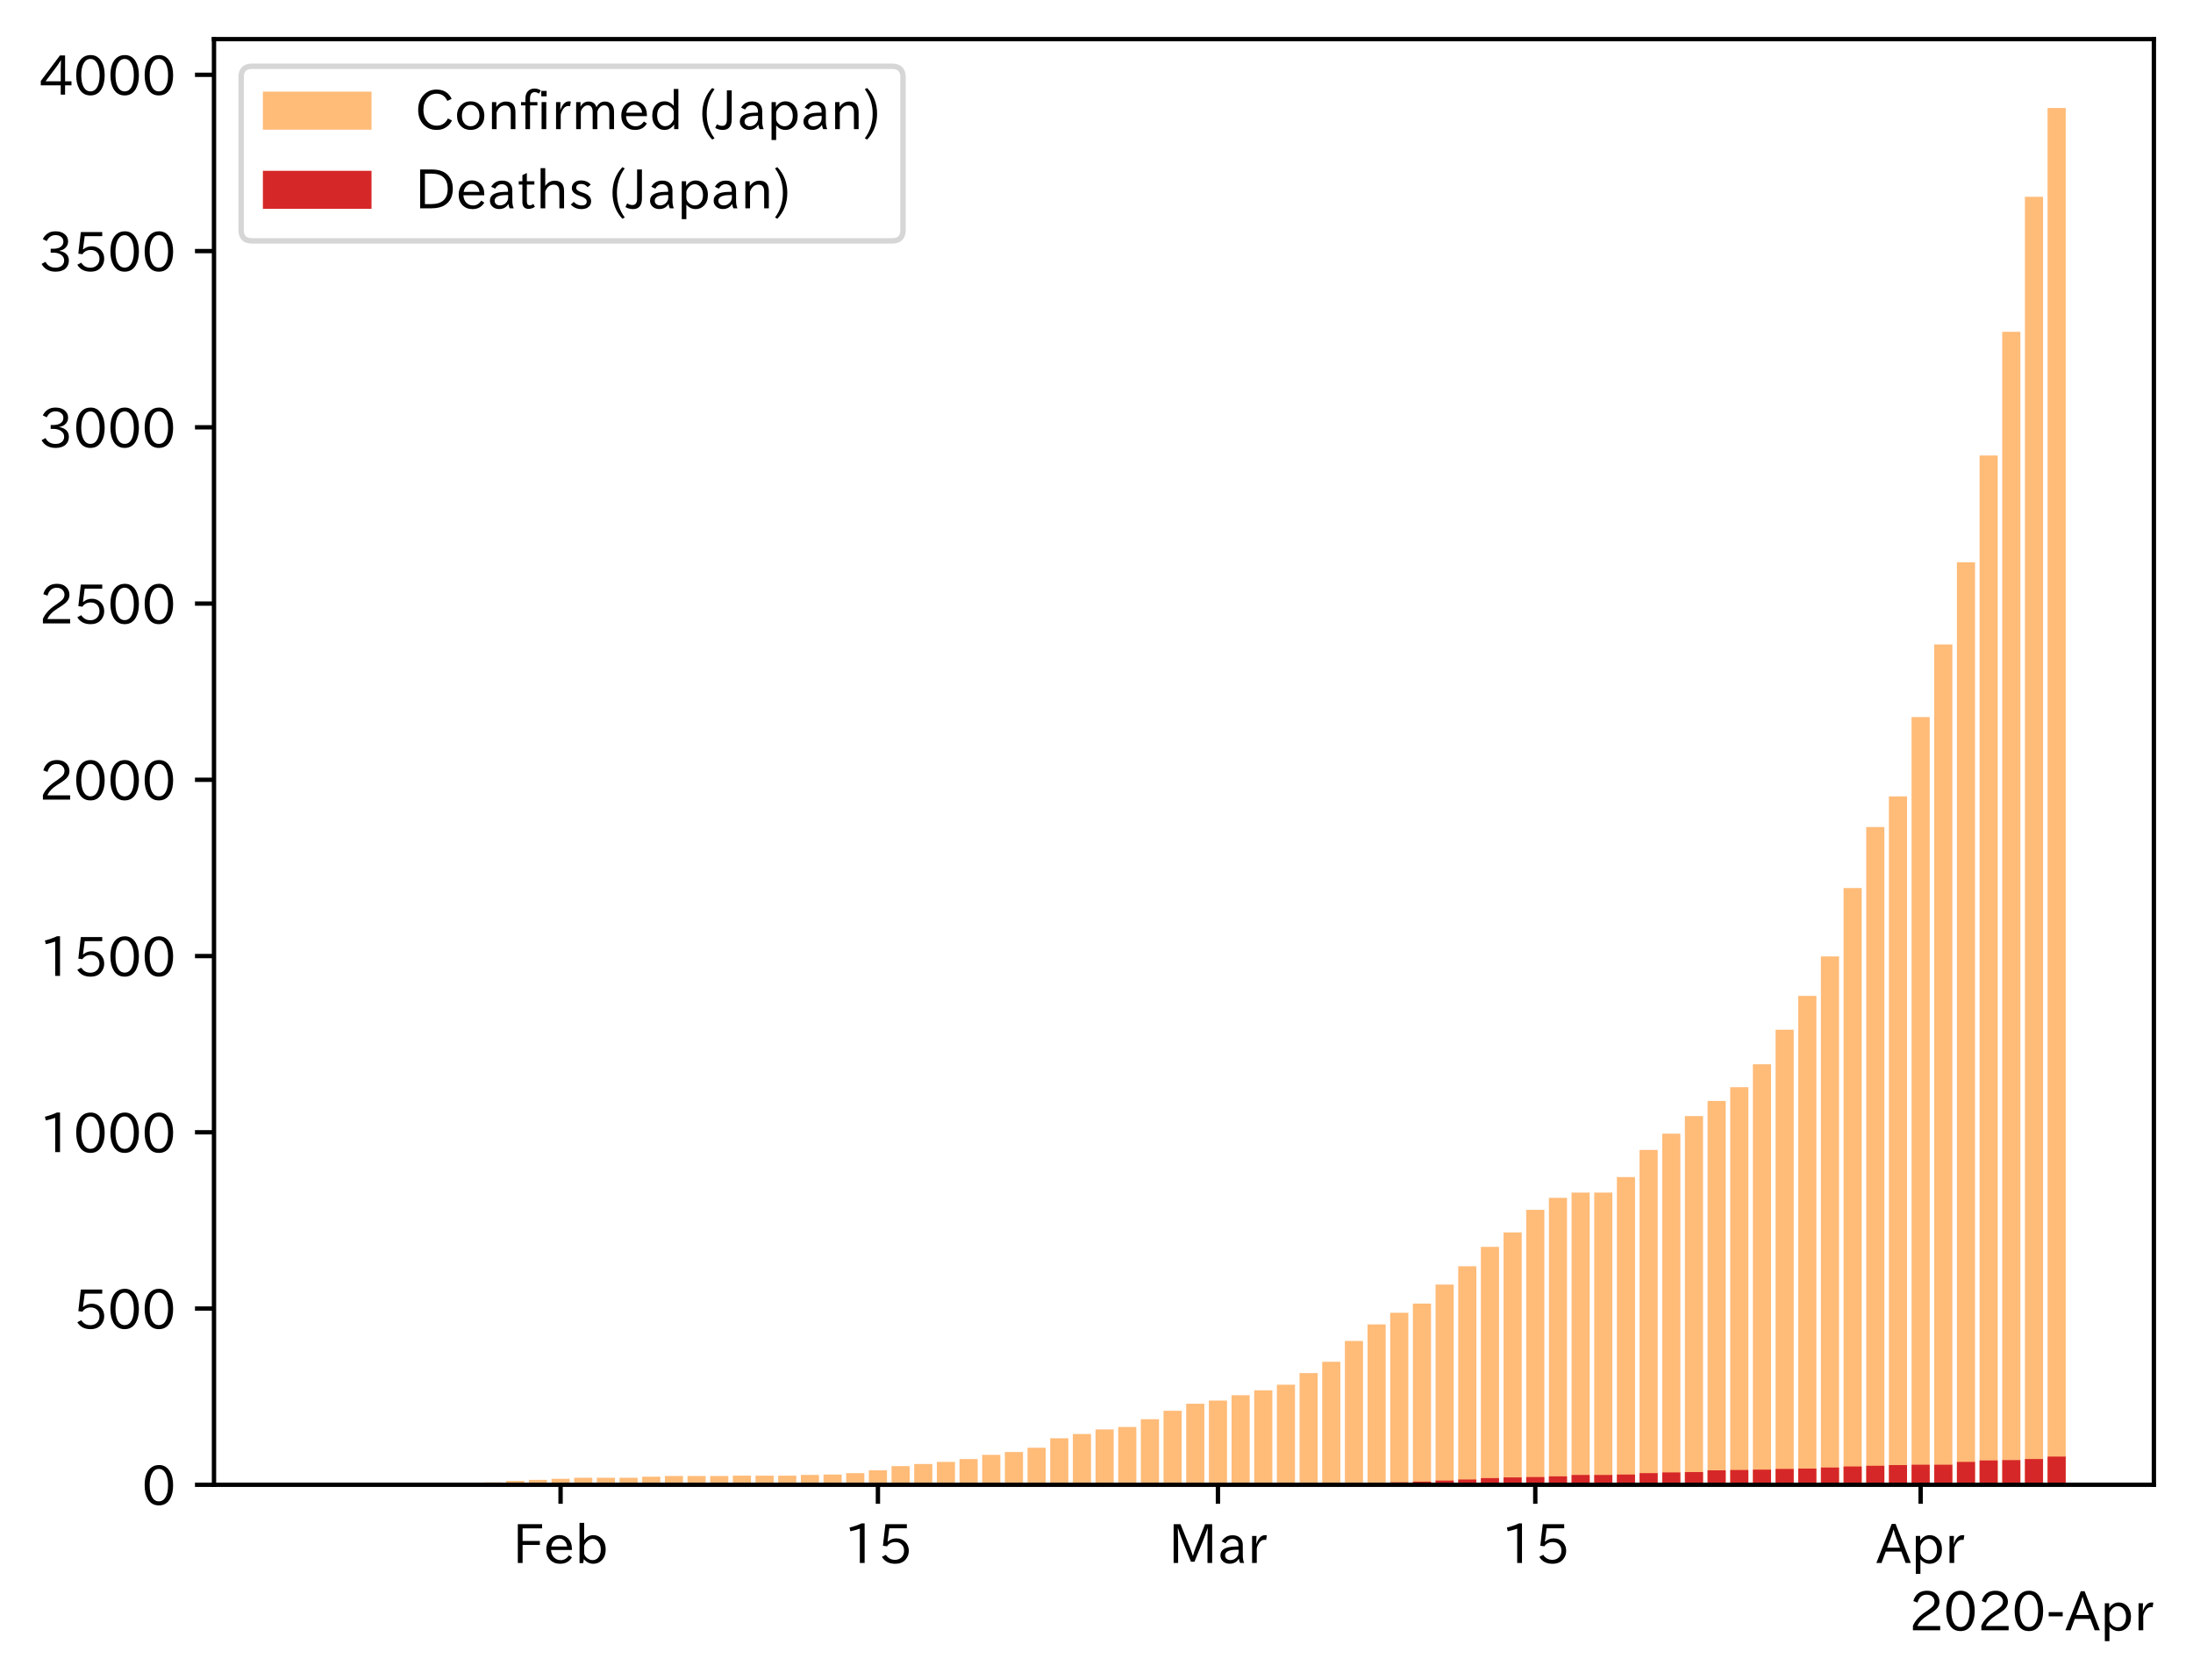 <?xml version="1.0" encoding="utf-8" standalone="no"?>
<!DOCTYPE svg PUBLIC "-//W3C//DTD SVG 1.1//EN"
  "http://www.w3.org/Graphics/SVG/1.1/DTD/svg11.dtd">
<!-- Created with matplotlib (https://matplotlib.org/) -->
<svg height="309.293pt" version="1.1" viewBox="0 0 403.714 309.293" width="403.714pt" xmlns="http://www.w3.org/2000/svg" xmlns:xlink="http://www.w3.org/1999/xlink">
 <defs>
  <style type="text/css">
*{stroke-linecap:butt;stroke-linejoin:round;}
  </style>
 </defs>
 <g id="figure_1">
  <g id="patch_1">
   <path d="M 0 309.293 
L 403.714 309.293 
L 403.714 0 
L 0 0 
z
" style="fill:#ffffff;"/>
  </g>
  <g id="axes_1">
   <g id="patch_2">
    <path d="M 39.394 273.312 
L 396.514 273.312 
L 396.514 7.2 
L 39.394 7.2 
z
" style="fill:#ffffff;"/>
   </g>
   <g id="patch_3">
    <path clip-path="url(#pd2868d5e5b)" d="M 55.626 273.312 
L 58.965 273.312 
L 58.965 273.247 
L 55.626 273.247 
z
" style="fill:#ffbb78;"/>
   </g>
   <g id="patch_4">
    <path clip-path="url(#pd2868d5e5b)" d="M 59.799 273.312 
L 63.138 273.312 
L 63.138 273.247 
L 59.799 273.247 
z
" style="fill:#ffbb78;"/>
   </g>
   <g id="patch_5">
    <path clip-path="url(#pd2868d5e5b)" d="M 63.972 273.312 
L 67.311 273.312 
L 67.311 273.247 
L 63.972 273.247 
z
" style="fill:#ffbb78;"/>
   </g>
   <g id="patch_6">
    <path clip-path="url(#pd2868d5e5b)" d="M 68.145 273.312 
L 71.484 273.312 
L 71.484 273.247 
L 68.145 273.247 
z
" style="fill:#ffbb78;"/>
   </g>
   <g id="patch_7">
    <path clip-path="url(#pd2868d5e5b)" d="M 72.318 273.312 
L 75.657 273.312 
L 75.657 273.117 
L 72.318 273.117 
z
" style="fill:#ffbb78;"/>
   </g>
   <g id="patch_8">
    <path clip-path="url(#pd2868d5e5b)" d="M 76.491 273.312 
L 79.83 273.312 
L 79.83 273.117 
L 76.491 273.117 
z
" style="fill:#ffbb78;"/>
   </g>
   <g id="patch_9">
    <path clip-path="url(#pd2868d5e5b)" d="M 80.664 273.312 
L 84.002 273.312 
L 84.002 273.052 
L 80.664 273.052 
z
" style="fill:#ffbb78;"/>
   </g>
   <g id="patch_10">
    <path clip-path="url(#pd2868d5e5b)" d="M 84.837 273.312 
L 88.175 273.312 
L 88.175 272.923 
L 84.837 272.923 
z
" style="fill:#ffbb78;"/>
   </g>
   <g id="patch_11">
    <path clip-path="url(#pd2868d5e5b)" d="M 89.01 273.312 
L 92.348 273.312 
L 92.348 272.858 
L 89.01 272.858 
z
" style="fill:#ffbb78;"/>
   </g>
   <g id="patch_12">
    <path clip-path="url(#pd2868d5e5b)" d="M 93.183 273.312 
L 96.521 273.312 
L 96.521 272.598 
L 93.183 272.598 
z
" style="fill:#ffbb78;"/>
   </g>
   <g id="patch_13">
    <path clip-path="url(#pd2868d5e5b)" d="M 97.356 273.312 
L 100.694 273.312 
L 100.694 272.404 
L 97.356 272.404 
z
" style="fill:#ffbb78;"/>
   </g>
   <g id="patch_14">
    <path clip-path="url(#pd2868d5e5b)" d="M 101.529 273.312 
L 104.867 273.312 
L 104.867 272.209 
L 101.529 272.209 
z
" style="fill:#ffbb78;"/>
   </g>
   <g id="patch_15">
    <path clip-path="url(#pd2868d5e5b)" d="M 105.702 273.312 
L 109.04 273.312 
L 109.04 272.014 
L 105.702 272.014 
z
" style="fill:#ffbb78;"/>
   </g>
   <g id="patch_16">
    <path clip-path="url(#pd2868d5e5b)" d="M 109.875 273.312 
L 113.213 273.312 
L 113.213 272.014 
L 109.875 272.014 
z
" style="fill:#ffbb78;"/>
   </g>
   <g id="patch_17">
    <path clip-path="url(#pd2868d5e5b)" d="M 114.048 273.312 
L 117.386 273.312 
L 117.386 272.014 
L 114.048 272.014 
z
" style="fill:#ffbb78;"/>
   </g>
   <g id="patch_18">
    <path clip-path="url(#pd2868d5e5b)" d="M 118.221 273.312 
L 121.559 273.312 
L 121.559 271.82 
L 118.221 271.82 
z
" style="fill:#ffbb78;"/>
   </g>
   <g id="patch_19">
    <path clip-path="url(#pd2868d5e5b)" d="M 122.393 273.312 
L 125.732 273.312 
L 125.732 271.69 
L 122.393 271.69 
z
" style="fill:#ffbb78;"/>
   </g>
   <g id="patch_20">
    <path clip-path="url(#pd2868d5e5b)" d="M 126.566 273.312 
L 129.905 273.312 
L 129.905 271.69 
L 126.566 271.69 
z
" style="fill:#ffbb78;"/>
   </g>
   <g id="patch_21">
    <path clip-path="url(#pd2868d5e5b)" d="M 130.739 273.312 
L 134.078 273.312 
L 134.078 271.69 
L 130.739 271.69 
z
" style="fill:#ffbb78;"/>
   </g>
   <g id="patch_22">
    <path clip-path="url(#pd2868d5e5b)" d="M 134.912 273.312 
L 138.251 273.312 
L 138.251 271.625 
L 134.912 271.625 
z
" style="fill:#ffbb78;"/>
   </g>
   <g id="patch_23">
    <path clip-path="url(#pd2868d5e5b)" d="M 139.085 273.312 
L 142.424 273.312 
L 142.424 271.625 
L 139.085 271.625 
z
" style="fill:#ffbb78;"/>
   </g>
   <g id="patch_24">
    <path clip-path="url(#pd2868d5e5b)" d="M 143.258 273.312 
L 146.597 273.312 
L 146.597 271.625 
L 143.258 271.625 
z
" style="fill:#ffbb78;"/>
   </g>
   <g id="patch_25">
    <path clip-path="url(#pd2868d5e5b)" d="M 147.431 273.312 
L 150.769 273.312 
L 150.769 271.495 
L 147.431 271.495 
z
" style="fill:#ffbb78;"/>
   </g>
   <g id="patch_26">
    <path clip-path="url(#pd2868d5e5b)" d="M 151.604 273.312 
L 154.942 273.312 
L 154.942 271.43 
L 151.604 271.43 
z
" style="fill:#ffbb78;"/>
   </g>
   <g id="patch_27">
    <path clip-path="url(#pd2868d5e5b)" d="M 155.777 273.312 
L 159.115 273.312 
L 159.115 271.171 
L 155.777 271.171 
z
" style="fill:#ffbb78;"/>
   </g>
   <g id="patch_28">
    <path clip-path="url(#pd2868d5e5b)" d="M 159.95 273.312 
L 163.288 273.312 
L 163.288 270.652 
L 159.95 270.652 
z
" style="fill:#ffbb78;"/>
   </g>
   <g id="patch_29">
    <path clip-path="url(#pd2868d5e5b)" d="M 164.123 273.312 
L 167.461 273.312 
L 167.461 269.873 
L 164.123 269.873 
z
" style="fill:#ffbb78;"/>
   </g>
   <g id="patch_30">
    <path clip-path="url(#pd2868d5e5b)" d="M 168.296 273.312 
L 171.634 273.312 
L 171.634 269.484 
L 168.296 269.484 
z
" style="fill:#ffbb78;"/>
   </g>
   <g id="patch_31">
    <path clip-path="url(#pd2868d5e5b)" d="M 172.469 273.312 
L 175.807 273.312 
L 175.807 269.094 
L 172.469 269.094 
z
" style="fill:#ffbb78;"/>
   </g>
   <g id="patch_32">
    <path clip-path="url(#pd2868d5e5b)" d="M 176.642 273.312 
L 179.98 273.312 
L 179.98 268.575 
L 176.642 268.575 
z
" style="fill:#ffbb78;"/>
   </g>
   <g id="patch_33">
    <path clip-path="url(#pd2868d5e5b)" d="M 180.815 273.312 
L 184.153 273.312 
L 184.153 267.797 
L 180.815 267.797 
z
" style="fill:#ffbb78;"/>
   </g>
   <g id="patch_34">
    <path clip-path="url(#pd2868d5e5b)" d="M 184.988 273.312 
L 188.326 273.312 
L 188.326 267.278 
L 184.988 267.278 
z
" style="fill:#ffbb78;"/>
   </g>
   <g id="patch_35">
    <path clip-path="url(#pd2868d5e5b)" d="M 189.16 273.312 
L 192.499 273.312 
L 192.499 266.499 
L 189.16 266.499 
z
" style="fill:#ffbb78;"/>
   </g>
   <g id="patch_36">
    <path clip-path="url(#pd2868d5e5b)" d="M 193.333 273.312 
L 196.672 273.312 
L 196.672 264.747 
L 193.333 264.747 
z
" style="fill:#ffbb78;"/>
   </g>
   <g id="patch_37">
    <path clip-path="url(#pd2868d5e5b)" d="M 197.506 273.312 
L 200.845 273.312 
L 200.845 263.969 
L 197.506 263.969 
z
" style="fill:#ffbb78;"/>
   </g>
   <g id="patch_38">
    <path clip-path="url(#pd2868d5e5b)" d="M 201.679 273.312 
L 205.018 273.312 
L 205.018 263.125 
L 201.679 263.125 
z
" style="fill:#ffbb78;"/>
   </g>
   <g id="patch_39">
    <path clip-path="url(#pd2868d5e5b)" d="M 205.852 273.312 
L 209.191 273.312 
L 209.191 262.671 
L 205.852 262.671 
z
" style="fill:#ffbb78;"/>
   </g>
   <g id="patch_40">
    <path clip-path="url(#pd2868d5e5b)" d="M 210.025 273.312 
L 213.364 273.312 
L 213.364 261.243 
L 210.025 261.243 
z
" style="fill:#ffbb78;"/>
   </g>
   <g id="patch_41">
    <path clip-path="url(#pd2868d5e5b)" d="M 214.198 273.312 
L 217.536 273.312 
L 217.536 259.686 
L 214.198 259.686 
z
" style="fill:#ffbb78;"/>
   </g>
   <g id="patch_42">
    <path clip-path="url(#pd2868d5e5b)" d="M 218.371 273.312 
L 221.709 273.312 
L 221.709 258.388 
L 218.371 258.388 
z
" style="fill:#ffbb78;"/>
   </g>
   <g id="patch_43">
    <path clip-path="url(#pd2868d5e5b)" d="M 222.544 273.312 
L 225.882 273.312 
L 225.882 257.805 
L 222.544 257.805 
z
" style="fill:#ffbb78;"/>
   </g>
   <g id="patch_44">
    <path clip-path="url(#pd2868d5e5b)" d="M 226.717 273.312 
L 230.055 273.312 
L 230.055 256.831 
L 226.717 256.831 
z
" style="fill:#ffbb78;"/>
   </g>
   <g id="patch_45">
    <path clip-path="url(#pd2868d5e5b)" d="M 230.89 273.312 
L 234.228 273.312 
L 234.228 255.923 
L 230.89 255.923 
z
" style="fill:#ffbb78;"/>
   </g>
   <g id="patch_46">
    <path clip-path="url(#pd2868d5e5b)" d="M 235.063 273.312 
L 238.401 273.312 
L 238.401 254.885 
L 235.063 254.885 
z
" style="fill:#ffbb78;"/>
   </g>
   <g id="patch_47">
    <path clip-path="url(#pd2868d5e5b)" d="M 239.236 273.312 
L 242.574 273.312 
L 242.574 252.744 
L 239.236 252.744 
z
" style="fill:#ffbb78;"/>
   </g>
   <g id="patch_48">
    <path clip-path="url(#pd2868d5e5b)" d="M 243.409 273.312 
L 246.747 273.312 
L 246.747 250.667 
L 243.409 250.667 
z
" style="fill:#ffbb78;"/>
   </g>
   <g id="patch_49">
    <path clip-path="url(#pd2868d5e5b)" d="M 247.582 273.312 
L 250.92 273.312 
L 250.92 246.839 
L 247.582 246.839 
z
" style="fill:#ffbb78;"/>
   </g>
   <g id="patch_50">
    <path clip-path="url(#pd2868d5e5b)" d="M 251.755 273.312 
L 255.093 273.312 
L 255.093 243.789 
L 251.755 243.789 
z
" style="fill:#ffbb78;"/>
   </g>
   <g id="patch_51">
    <path clip-path="url(#pd2868d5e5b)" d="M 255.927 273.312 
L 259.266 273.312 
L 259.266 241.648 
L 255.927 241.648 
z
" style="fill:#ffbb78;"/>
   </g>
   <g id="patch_52">
    <path clip-path="url(#pd2868d5e5b)" d="M 260.1 273.312 
L 263.439 273.312 
L 263.439 239.961 
L 260.1 239.961 
z
" style="fill:#ffbb78;"/>
   </g>
   <g id="patch_53">
    <path clip-path="url(#pd2868d5e5b)" d="M 264.273 273.312 
L 267.612 273.312 
L 267.612 236.457 
L 264.273 236.457 
z
" style="fill:#ffbb78;"/>
   </g>
   <g id="patch_54">
    <path clip-path="url(#pd2868d5e5b)" d="M 268.446 273.312 
L 271.785 273.312 
L 271.785 233.083 
L 268.446 233.083 
z
" style="fill:#ffbb78;"/>
   </g>
   <g id="patch_55">
    <path clip-path="url(#pd2868d5e5b)" d="M 272.619 273.312 
L 275.958 273.312 
L 275.958 229.515 
L 272.619 229.515 
z
" style="fill:#ffbb78;"/>
   </g>
   <g id="patch_56">
    <path clip-path="url(#pd2868d5e5b)" d="M 276.792 273.312 
L 280.131 273.312 
L 280.131 226.854 
L 276.792 226.854 
z
" style="fill:#ffbb78;"/>
   </g>
   <g id="patch_57">
    <path clip-path="url(#pd2868d5e5b)" d="M 280.965 273.312 
L 284.303 273.312 
L 284.303 222.702 
L 280.965 222.702 
z
" style="fill:#ffbb78;"/>
   </g>
   <g id="patch_58">
    <path clip-path="url(#pd2868d5e5b)" d="M 285.138 273.312 
L 288.476 273.312 
L 288.476 220.496 
L 285.138 220.496 
z
" style="fill:#ffbb78;"/>
   </g>
   <g id="patch_59">
    <path clip-path="url(#pd2868d5e5b)" d="M 289.311 273.312 
L 292.649 273.312 
L 292.649 219.523 
L 289.311 219.523 
z
" style="fill:#ffbb78;"/>
   </g>
   <g id="patch_60">
    <path clip-path="url(#pd2868d5e5b)" d="M 293.484 273.312 
L 296.822 273.312 
L 296.822 219.523 
L 293.484 219.523 
z
" style="fill:#ffbb78;"/>
   </g>
   <g id="patch_61">
    <path clip-path="url(#pd2868d5e5b)" d="M 297.657 273.312 
L 300.995 273.312 
L 300.995 216.668 
L 297.657 216.668 
z
" style="fill:#ffbb78;"/>
   </g>
   <g id="patch_62">
    <path clip-path="url(#pd2868d5e5b)" d="M 301.83 273.312 
L 305.168 273.312 
L 305.168 211.671 
L 301.83 211.671 
z
" style="fill:#ffbb78;"/>
   </g>
   <g id="patch_63">
    <path clip-path="url(#pd2868d5e5b)" d="M 306.003 273.312 
L 309.341 273.312 
L 309.341 208.687 
L 306.003 208.687 
z
" style="fill:#ffbb78;"/>
   </g>
   <g id="patch_64">
    <path clip-path="url(#pd2868d5e5b)" d="M 310.176 273.312 
L 313.514 273.312 
L 313.514 205.443 
L 310.176 205.443 
z
" style="fill:#ffbb78;"/>
   </g>
   <g id="patch_65">
    <path clip-path="url(#pd2868d5e5b)" d="M 314.349 273.312 
L 317.687 273.312 
L 317.687 202.652 
L 314.349 202.652 
z
" style="fill:#ffbb78;"/>
   </g>
   <g id="patch_66">
    <path clip-path="url(#pd2868d5e5b)" d="M 318.522 273.312 
L 321.86 273.312 
L 321.86 200.122 
L 318.522 200.122 
z
" style="fill:#ffbb78;"/>
   </g>
   <g id="patch_67">
    <path clip-path="url(#pd2868d5e5b)" d="M 322.694 273.312 
L 326.033 273.312 
L 326.033 195.904 
L 322.694 195.904 
z
" style="fill:#ffbb78;"/>
   </g>
   <g id="patch_68">
    <path clip-path="url(#pd2868d5e5b)" d="M 326.867 273.312 
L 330.206 273.312 
L 330.206 189.546 
L 326.867 189.546 
z
" style="fill:#ffbb78;"/>
   </g>
   <g id="patch_69">
    <path clip-path="url(#pd2868d5e5b)" d="M 331.04 273.312 
L 334.379 273.312 
L 334.379 183.317 
L 331.04 183.317 
z
" style="fill:#ffbb78;"/>
   </g>
   <g id="patch_70">
    <path clip-path="url(#pd2868d5e5b)" d="M 335.213 273.312 
L 338.552 273.312 
L 338.552 176.05 
L 335.213 176.05 
z
" style="fill:#ffbb78;"/>
   </g>
   <g id="patch_71">
    <path clip-path="url(#pd2868d5e5b)" d="M 339.386 273.312 
L 342.725 273.312 
L 342.725 163.462 
L 339.386 163.462 
z
" style="fill:#ffbb78;"/>
   </g>
   <g id="patch_72">
    <path clip-path="url(#pd2868d5e5b)" d="M 343.559 273.312 
L 346.898 273.312 
L 346.898 152.237 
L 343.559 152.237 
z
" style="fill:#ffbb78;"/>
   </g>
   <g id="patch_73">
    <path clip-path="url(#pd2868d5e5b)" d="M 347.732 273.312 
L 351.07 273.312 
L 351.07 146.592 
L 347.732 146.592 
z
" style="fill:#ffbb78;"/>
   </g>
   <g id="patch_74">
    <path clip-path="url(#pd2868d5e5b)" d="M 351.905 273.312 
L 355.243 273.312 
L 355.243 131.993 
L 351.905 131.993 
z
" style="fill:#ffbb78;"/>
   </g>
   <g id="patch_75">
    <path clip-path="url(#pd2868d5e5b)" d="M 356.078 273.312 
L 359.416 273.312 
L 359.416 118.627 
L 356.078 118.627 
z
" style="fill:#ffbb78;"/>
   </g>
   <g id="patch_76">
    <path clip-path="url(#pd2868d5e5b)" d="M 360.251 273.312 
L 363.589 273.312 
L 363.589 103.508 
L 360.251 103.508 
z
" style="fill:#ffbb78;"/>
   </g>
   <g id="patch_77">
    <path clip-path="url(#pd2868d5e5b)" d="M 364.424 273.312 
L 367.762 273.312 
L 367.762 83.848 
L 364.424 83.848 
z
" style="fill:#ffbb78;"/>
   </g>
   <g id="patch_78">
    <path clip-path="url(#pd2868d5e5b)" d="M 368.597 273.312 
L 371.935 273.312 
L 371.935 61.074 
L 368.597 61.074 
z
" style="fill:#ffbb78;"/>
   </g>
   <g id="patch_79">
    <path clip-path="url(#pd2868d5e5b)" d="M 372.77 273.312 
L 376.108 273.312 
L 376.108 36.223 
L 372.77 36.223 
z
" style="fill:#ffbb78;"/>
   </g>
   <g id="patch_80">
    <path clip-path="url(#pd2868d5e5b)" d="M 376.943 273.312 
L 380.281 273.312 
L 380.281 19.872 
L 376.943 19.872 
z
" style="fill:#ffbb78;"/>
   </g>
   <g id="patch_81">
    <path clip-path="url(#pd2868d5e5b)" d="M 55.626 273.312 
L 58.965 273.312 
L 58.965 273.312 
L 55.626 273.312 
z
" style="fill:#d62728;"/>
   </g>
   <g id="patch_82">
    <path clip-path="url(#pd2868d5e5b)" d="M 59.799 273.312 
L 63.138 273.312 
L 63.138 273.312 
L 59.799 273.312 
z
" style="fill:#d62728;"/>
   </g>
   <g id="patch_83">
    <path clip-path="url(#pd2868d5e5b)" d="M 63.972 273.312 
L 67.311 273.312 
L 67.311 273.312 
L 63.972 273.312 
z
" style="fill:#d62728;"/>
   </g>
   <g id="patch_84">
    <path clip-path="url(#pd2868d5e5b)" d="M 68.145 273.312 
L 71.484 273.312 
L 71.484 273.312 
L 68.145 273.312 
z
" style="fill:#d62728;"/>
   </g>
   <g id="patch_85">
    <path clip-path="url(#pd2868d5e5b)" d="M 72.318 273.312 
L 75.657 273.312 
L 75.657 273.312 
L 72.318 273.312 
z
" style="fill:#d62728;"/>
   </g>
   <g id="patch_86">
    <path clip-path="url(#pd2868d5e5b)" d="M 76.491 273.312 
L 79.83 273.312 
L 79.83 273.312 
L 76.491 273.312 
z
" style="fill:#d62728;"/>
   </g>
   <g id="patch_87">
    <path clip-path="url(#pd2868d5e5b)" d="M 80.664 273.312 
L 84.002 273.312 
L 84.002 273.312 
L 80.664 273.312 
z
" style="fill:#d62728;"/>
   </g>
   <g id="patch_88">
    <path clip-path="url(#pd2868d5e5b)" d="M 84.837 273.312 
L 88.175 273.312 
L 88.175 273.312 
L 84.837 273.312 
z
" style="fill:#d62728;"/>
   </g>
   <g id="patch_89">
    <path clip-path="url(#pd2868d5e5b)" d="M 89.01 273.312 
L 92.348 273.312 
L 92.348 273.312 
L 89.01 273.312 
z
" style="fill:#d62728;"/>
   </g>
   <g id="patch_90">
    <path clip-path="url(#pd2868d5e5b)" d="M 93.183 273.312 
L 96.521 273.312 
L 96.521 273.312 
L 93.183 273.312 
z
" style="fill:#d62728;"/>
   </g>
   <g id="patch_91">
    <path clip-path="url(#pd2868d5e5b)" d="M 97.356 273.312 
L 100.694 273.312 
L 100.694 273.312 
L 97.356 273.312 
z
" style="fill:#d62728;"/>
   </g>
   <g id="patch_92">
    <path clip-path="url(#pd2868d5e5b)" d="M 101.529 273.312 
L 104.867 273.312 
L 104.867 273.312 
L 101.529 273.312 
z
" style="fill:#d62728;"/>
   </g>
   <g id="patch_93">
    <path clip-path="url(#pd2868d5e5b)" d="M 105.702 273.312 
L 109.04 273.312 
L 109.04 273.312 
L 105.702 273.312 
z
" style="fill:#d62728;"/>
   </g>
   <g id="patch_94">
    <path clip-path="url(#pd2868d5e5b)" d="M 109.875 273.312 
L 113.213 273.312 
L 113.213 273.312 
L 109.875 273.312 
z
" style="fill:#d62728;"/>
   </g>
   <g id="patch_95">
    <path clip-path="url(#pd2868d5e5b)" d="M 114.048 273.312 
L 117.386 273.312 
L 117.386 273.312 
L 114.048 273.312 
z
" style="fill:#d62728;"/>
   </g>
   <g id="patch_96">
    <path clip-path="url(#pd2868d5e5b)" d="M 118.221 273.312 
L 121.559 273.312 
L 121.559 273.312 
L 118.221 273.312 
z
" style="fill:#d62728;"/>
   </g>
   <g id="patch_97">
    <path clip-path="url(#pd2868d5e5b)" d="M 122.393 273.312 
L 125.732 273.312 
L 125.732 273.312 
L 122.393 273.312 
z
" style="fill:#d62728;"/>
   </g>
   <g id="patch_98">
    <path clip-path="url(#pd2868d5e5b)" d="M 126.566 273.312 
L 129.905 273.312 
L 129.905 273.312 
L 126.566 273.312 
z
" style="fill:#d62728;"/>
   </g>
   <g id="patch_99">
    <path clip-path="url(#pd2868d5e5b)" d="M 130.739 273.312 
L 134.078 273.312 
L 134.078 273.312 
L 130.739 273.312 
z
" style="fill:#d62728;"/>
   </g>
   <g id="patch_100">
    <path clip-path="url(#pd2868d5e5b)" d="M 134.912 273.312 
L 138.251 273.312 
L 138.251 273.312 
L 134.912 273.312 
z
" style="fill:#d62728;"/>
   </g>
   <g id="patch_101">
    <path clip-path="url(#pd2868d5e5b)" d="M 139.085 273.312 
L 142.424 273.312 
L 142.424 273.312 
L 139.085 273.312 
z
" style="fill:#d62728;"/>
   </g>
   <g id="patch_102">
    <path clip-path="url(#pd2868d5e5b)" d="M 143.258 273.312 
L 146.597 273.312 
L 146.597 273.312 
L 143.258 273.312 
z
" style="fill:#d62728;"/>
   </g>
   <g id="patch_103">
    <path clip-path="url(#pd2868d5e5b)" d="M 147.431 273.312 
L 150.769 273.312 
L 150.769 273.312 
L 147.431 273.312 
z
" style="fill:#d62728;"/>
   </g>
   <g id="patch_104">
    <path clip-path="url(#pd2868d5e5b)" d="M 151.604 273.312 
L 154.942 273.312 
L 154.942 273.312 
L 151.604 273.312 
z
" style="fill:#d62728;"/>
   </g>
   <g id="patch_105">
    <path clip-path="url(#pd2868d5e5b)" d="M 155.777 273.312 
L 159.115 273.312 
L 159.115 273.247 
L 155.777 273.247 
z
" style="fill:#d62728;"/>
   </g>
   <g id="patch_106">
    <path clip-path="url(#pd2868d5e5b)" d="M 159.95 273.312 
L 163.288 273.312 
L 163.288 273.247 
L 159.95 273.247 
z
" style="fill:#d62728;"/>
   </g>
   <g id="patch_107">
    <path clip-path="url(#pd2868d5e5b)" d="M 164.123 273.312 
L 167.461 273.312 
L 167.461 273.247 
L 164.123 273.247 
z
" style="fill:#d62728;"/>
   </g>
   <g id="patch_108">
    <path clip-path="url(#pd2868d5e5b)" d="M 168.296 273.312 
L 171.634 273.312 
L 171.634 273.247 
L 168.296 273.247 
z
" style="fill:#d62728;"/>
   </g>
   <g id="patch_109">
    <path clip-path="url(#pd2868d5e5b)" d="M 172.469 273.312 
L 175.807 273.312 
L 175.807 273.247 
L 172.469 273.247 
z
" style="fill:#d62728;"/>
   </g>
   <g id="patch_110">
    <path clip-path="url(#pd2868d5e5b)" d="M 176.642 273.312 
L 179.98 273.312 
L 179.98 273.247 
L 176.642 273.247 
z
" style="fill:#d62728;"/>
   </g>
   <g id="patch_111">
    <path clip-path="url(#pd2868d5e5b)" d="M 180.815 273.312 
L 184.153 273.312 
L 184.153 273.247 
L 180.815 273.247 
z
" style="fill:#d62728;"/>
   </g>
   <g id="patch_112">
    <path clip-path="url(#pd2868d5e5b)" d="M 184.988 273.312 
L 188.326 273.312 
L 188.326 273.247 
L 184.988 273.247 
z
" style="fill:#d62728;"/>
   </g>
   <g id="patch_113">
    <path clip-path="url(#pd2868d5e5b)" d="M 189.16 273.312 
L 192.499 273.312 
L 192.499 273.247 
L 189.16 273.247 
z
" style="fill:#d62728;"/>
   </g>
   <g id="patch_114">
    <path clip-path="url(#pd2868d5e5b)" d="M 193.333 273.312 
L 196.672 273.312 
L 196.672 273.247 
L 193.333 273.247 
z
" style="fill:#d62728;"/>
   </g>
   <g id="patch_115">
    <path clip-path="url(#pd2868d5e5b)" d="M 197.506 273.312 
L 200.845 273.312 
L 200.845 273.247 
L 197.506 273.247 
z
" style="fill:#d62728;"/>
   </g>
   <g id="patch_116">
    <path clip-path="url(#pd2868d5e5b)" d="M 201.679 273.312 
L 205.018 273.312 
L 205.018 273.247 
L 201.679 273.247 
z
" style="fill:#d62728;"/>
   </g>
   <g id="patch_117">
    <path clip-path="url(#pd2868d5e5b)" d="M 205.852 273.312 
L 209.191 273.312 
L 209.191 273.247 
L 205.852 273.247 
z
" style="fill:#d62728;"/>
   </g>
   <g id="patch_118">
    <path clip-path="url(#pd2868d5e5b)" d="M 210.025 273.312 
L 213.364 273.312 
L 213.364 273.117 
L 210.025 273.117 
z
" style="fill:#d62728;"/>
   </g>
   <g id="patch_119">
    <path clip-path="url(#pd2868d5e5b)" d="M 214.198 273.312 
L 217.536 273.312 
L 217.536 273.052 
L 214.198 273.052 
z
" style="fill:#d62728;"/>
   </g>
   <g id="patch_120">
    <path clip-path="url(#pd2868d5e5b)" d="M 218.371 273.312 
L 221.709 273.312 
L 221.709 272.988 
L 218.371 272.988 
z
" style="fill:#d62728;"/>
   </g>
   <g id="patch_121">
    <path clip-path="url(#pd2868d5e5b)" d="M 222.544 273.312 
L 225.882 273.312 
L 225.882 272.988 
L 222.544 272.988 
z
" style="fill:#d62728;"/>
   </g>
   <g id="patch_122">
    <path clip-path="url(#pd2868d5e5b)" d="M 226.717 273.312 
L 230.055 273.312 
L 230.055 272.923 
L 226.717 272.923 
z
" style="fill:#d62728;"/>
   </g>
   <g id="patch_123">
    <path clip-path="url(#pd2868d5e5b)" d="M 230.89 273.312 
L 234.228 273.312 
L 234.228 272.923 
L 230.89 272.923 
z
" style="fill:#d62728;"/>
   </g>
   <g id="patch_124">
    <path clip-path="url(#pd2868d5e5b)" d="M 235.063 273.312 
L 238.401 273.312 
L 238.401 272.923 
L 235.063 272.923 
z
" style="fill:#d62728;"/>
   </g>
   <g id="patch_125">
    <path clip-path="url(#pd2868d5e5b)" d="M 239.236 273.312 
L 242.574 273.312 
L 242.574 272.923 
L 239.236 272.923 
z
" style="fill:#d62728;"/>
   </g>
   <g id="patch_126">
    <path clip-path="url(#pd2868d5e5b)" d="M 243.409 273.312 
L 246.747 273.312 
L 246.747 272.923 
L 243.409 272.923 
z
" style="fill:#d62728;"/>
   </g>
   <g id="patch_127">
    <path clip-path="url(#pd2868d5e5b)" d="M 247.582 273.312 
L 250.92 273.312 
L 250.92 272.923 
L 247.582 272.923 
z
" style="fill:#d62728;"/>
   </g>
   <g id="patch_128">
    <path clip-path="url(#pd2868d5e5b)" d="M 251.755 273.312 
L 255.093 273.312 
L 255.093 272.923 
L 251.755 272.923 
z
" style="fill:#d62728;"/>
   </g>
   <g id="patch_129">
    <path clip-path="url(#pd2868d5e5b)" d="M 255.927 273.312 
L 259.266 273.312 
L 259.266 272.858 
L 255.927 272.858 
z
" style="fill:#d62728;"/>
   </g>
   <g id="patch_130">
    <path clip-path="url(#pd2868d5e5b)" d="M 260.1 273.312 
L 263.439 273.312 
L 263.439 272.728 
L 260.1 272.728 
z
" style="fill:#d62728;"/>
   </g>
   <g id="patch_131">
    <path clip-path="url(#pd2868d5e5b)" d="M 264.273 273.312 
L 267.612 273.312 
L 267.612 272.533 
L 264.273 272.533 
z
" style="fill:#d62728;"/>
   </g>
   <g id="patch_132">
    <path clip-path="url(#pd2868d5e5b)" d="M 268.446 273.312 
L 271.785 273.312 
L 271.785 272.339 
L 268.446 272.339 
z
" style="fill:#d62728;"/>
   </g>
   <g id="patch_133">
    <path clip-path="url(#pd2868d5e5b)" d="M 272.619 273.312 
L 275.958 273.312 
L 275.958 272.079 
L 272.619 272.079 
z
" style="fill:#d62728;"/>
   </g>
   <g id="patch_134">
    <path clip-path="url(#pd2868d5e5b)" d="M 276.792 273.312 
L 280.131 273.312 
L 280.131 271.949 
L 276.792 271.949 
z
" style="fill:#d62728;"/>
   </g>
   <g id="patch_135">
    <path clip-path="url(#pd2868d5e5b)" d="M 280.965 273.312 
L 284.303 273.312 
L 284.303 271.885 
L 280.965 271.885 
z
" style="fill:#d62728;"/>
   </g>
   <g id="patch_136">
    <path clip-path="url(#pd2868d5e5b)" d="M 285.138 273.312 
L 288.476 273.312 
L 288.476 271.755 
L 285.138 271.755 
z
" style="fill:#d62728;"/>
   </g>
   <g id="patch_137">
    <path clip-path="url(#pd2868d5e5b)" d="M 289.311 273.312 
L 292.649 273.312 
L 292.649 271.495 
L 289.311 271.495 
z
" style="fill:#d62728;"/>
   </g>
   <g id="patch_138">
    <path clip-path="url(#pd2868d5e5b)" d="M 293.484 273.312 
L 296.822 273.312 
L 296.822 271.495 
L 293.484 271.495 
z
" style="fill:#d62728;"/>
   </g>
   <g id="patch_139">
    <path clip-path="url(#pd2868d5e5b)" d="M 297.657 273.312 
L 300.995 273.312 
L 300.995 271.43 
L 297.657 271.43 
z
" style="fill:#d62728;"/>
   </g>
   <g id="patch_140">
    <path clip-path="url(#pd2868d5e5b)" d="M 301.83 273.312 
L 305.168 273.312 
L 305.168 271.171 
L 301.83 271.171 
z
" style="fill:#d62728;"/>
   </g>
   <g id="patch_141">
    <path clip-path="url(#pd2868d5e5b)" d="M 306.003 273.312 
L 309.341 273.312 
L 309.341 271.041 
L 306.003 271.041 
z
" style="fill:#d62728;"/>
   </g>
   <g id="patch_142">
    <path clip-path="url(#pd2868d5e5b)" d="M 310.176 273.312 
L 313.514 273.312 
L 313.514 270.976 
L 310.176 270.976 
z
" style="fill:#d62728;"/>
   </g>
   <g id="patch_143">
    <path clip-path="url(#pd2868d5e5b)" d="M 314.349 273.312 
L 317.687 273.312 
L 317.687 270.652 
L 314.349 270.652 
z
" style="fill:#d62728;"/>
   </g>
   <g id="patch_144">
    <path clip-path="url(#pd2868d5e5b)" d="M 318.522 273.312 
L 321.86 273.312 
L 321.86 270.587 
L 318.522 270.587 
z
" style="fill:#d62728;"/>
   </g>
   <g id="patch_145">
    <path clip-path="url(#pd2868d5e5b)" d="M 322.694 273.312 
L 326.033 273.312 
L 326.033 270.522 
L 322.694 270.522 
z
" style="fill:#d62728;"/>
   </g>
   <g id="patch_146">
    <path clip-path="url(#pd2868d5e5b)" d="M 326.867 273.312 
L 330.206 273.312 
L 330.206 270.392 
L 326.867 270.392 
z
" style="fill:#d62728;"/>
   </g>
   <g id="patch_147">
    <path clip-path="url(#pd2868d5e5b)" d="M 331.04 273.312 
L 334.379 273.312 
L 334.379 270.327 
L 331.04 270.327 
z
" style="fill:#d62728;"/>
   </g>
   <g id="patch_148">
    <path clip-path="url(#pd2868d5e5b)" d="M 335.213 273.312 
L 338.552 273.312 
L 338.552 270.133 
L 335.213 270.133 
z
" style="fill:#d62728;"/>
   </g>
   <g id="patch_149">
    <path clip-path="url(#pd2868d5e5b)" d="M 339.386 273.312 
L 342.725 273.312 
L 342.725 269.938 
L 339.386 269.938 
z
" style="fill:#d62728;"/>
   </g>
   <g id="patch_150">
    <path clip-path="url(#pd2868d5e5b)" d="M 343.559 273.312 
L 346.898 273.312 
L 346.898 269.808 
L 343.559 269.808 
z
" style="fill:#d62728;"/>
   </g>
   <g id="patch_151">
    <path clip-path="url(#pd2868d5e5b)" d="M 347.732 273.312 
L 351.07 273.312 
L 351.07 269.678 
L 347.732 269.678 
z
" style="fill:#d62728;"/>
   </g>
   <g id="patch_152">
    <path clip-path="url(#pd2868d5e5b)" d="M 351.905 273.312 
L 355.243 273.312 
L 355.243 269.614 
L 351.905 269.614 
z
" style="fill:#d62728;"/>
   </g>
   <g id="patch_153">
    <path clip-path="url(#pd2868d5e5b)" d="M 356.078 273.312 
L 359.416 273.312 
L 359.416 269.614 
L 356.078 269.614 
z
" style="fill:#d62728;"/>
   </g>
   <g id="patch_154">
    <path clip-path="url(#pd2868d5e5b)" d="M 360.251 273.312 
L 363.589 273.312 
L 363.589 269.094 
L 360.251 269.094 
z
" style="fill:#d62728;"/>
   </g>
   <g id="patch_155">
    <path clip-path="url(#pd2868d5e5b)" d="M 364.424 273.312 
L 367.762 273.312 
L 367.762 268.835 
L 364.424 268.835 
z
" style="fill:#d62728;"/>
   </g>
   <g id="patch_156">
    <path clip-path="url(#pd2868d5e5b)" d="M 368.597 273.312 
L 371.935 273.312 
L 371.935 268.77 
L 368.597 268.77 
z
" style="fill:#d62728;"/>
   </g>
   <g id="patch_157">
    <path clip-path="url(#pd2868d5e5b)" d="M 372.77 273.312 
L 376.108 273.312 
L 376.108 268.575 
L 372.77 268.575 
z
" style="fill:#d62728;"/>
   </g>
   <g id="patch_158">
    <path clip-path="url(#pd2868d5e5b)" d="M 376.943 273.312 
L 380.281 273.312 
L 380.281 268.121 
L 376.943 268.121 
z
" style="fill:#d62728;"/>
   </g>
   <g id="matplotlib.axis_1">
    <g id="xtick_1">
     <g id="line2d_1">
      <defs>
       <path d="M 0 0 
L 0 3.5 
" id="mec834831bf" style="stroke:#000000;stroke-width:0.8;"/>
      </defs>
      <g>
       <use style="stroke:#000000;stroke-width:0.8;" x="103.198" xlink:href="#mec834831bf" y="273.312"/>
      </g>
     </g>
     <g id="text_1">
      <!-- Feb -->
      <defs>
       <path d="M 54.203 64.703 
L 18.312 64.703 
L 18.312 41.5 
L 50.094 41.5 
L 50.094 34.188 
L 18.312 34.188 
L 18.312 0.984 
L 9.516 0.984 
L 9.516 72.406 
L 54.203 72.406 
z
" id="IPAexGothic-70"/>
       <path d="M 13.484 24.906 
Q 13.922 16.266 18.891 11.281 
Q 23.969 6.203 31.203 6.203 
Q 40.719 6.203 46.297 15.094 
L 51.906 11.375 
Q 44.828 -0.484 30.172 -0.484 
Q 19.094 -0.484 11.969 6.594 
Q 4.781 13.812 4.781 25.641 
Q 4.781 38.188 12.312 45.703 
Q 19 52.391 29 52.391 
Q 38.422 52.391 44.781 46.188 
Q 51.906 38.969 51.906 26.906 
L 51.906 24.906 
z
M 43.062 31.203 
Q 42.328 37.984 38.281 41.891 
Q 34.281 45.906 28.812 45.906 
Q 22.469 45.906 17.969 40.484 
Q 14.891 36.812 13.969 31.203 
z
" id="IPAexGothic-101"/>
       <path d="M 17.578 42.672 
Q 24.219 52.203 34.672 52.203 
Q 43.562 52.203 49.859 45.906 
Q 57.172 38.578 57.172 25.688 
Q 57.172 13.094 49.859 5.812 
Q 43.562 -0.484 34.469 -0.484 
Q 24.359 -0.484 17 8.062 
L 15.766 0.688 
L 9.078 0.688 
L 9.078 74.906 
L 17.578 74.906 
z
M 17.578 31.203 
L 17.578 19.578 
Q 17.578 13.875 23.875 9.375 
Q 28.172 6.297 33.109 6.297 
Q 38.875 6.297 42.875 10.297 
Q 48.188 15.766 48.188 25.484 
Q 48.188 34.281 43.797 39.891 
Q 39.453 45.312 33.203 45.312 
Q 27.484 45.312 22.469 40.281 
Q 17.578 35.406 17.578 31.203 
z
" id="IPAexGothic-98"/>
      </defs>
      <g transform="translate(94.375 287.803)scale(0.1 -0.1)">
       <use xlink:href="#IPAexGothic-70"/>
       <use x="57.178" xlink:href="#IPAexGothic-101"/>
       <use x="114.062" xlink:href="#IPAexGothic-98"/>
      </g>
     </g>
    </g>
    <g id="xtick_2">
     <g id="line2d_2">
      <g>
       <use style="stroke:#000000;stroke-width:0.8;" x="161.619" xlink:href="#mec834831bf" y="273.312"/>
      </g>
     </g>
     <g id="text_2">
      <!-- 15 -->
      <defs>
       <path d="M 38.484 0.984 
L 29.688 0.984 
L 29.688 64.109 
Q 21.438 61.281 12.312 59.328 
L 10.688 66.109 
Q 23.734 69.391 32.906 73.922 
L 38.484 73.922 
z
" id="IPAexGothic-49"/>
       <path d="M 18.406 40.672 
Q 25.531 46.297 33.938 46.297 
Q 44 46.297 50.641 39.5 
Q 56.844 33.016 56.844 23.391 
Q 56.844 14.656 51.516 8.016 
Q 44.828 -0.484 31.734 -0.484 
Q 14.984 -0.484 7.328 12.25 
L 14.656 16.062 
Q 20.453 6.781 31.453 6.781 
Q 38.531 6.781 43.266 11.188 
Q 48.141 15.828 48.141 23.484 
Q 48.141 30.719 43.844 35.016 
Q 39.359 39.5 32.125 39.5 
Q 21.969 39.5 16.75 31.688 
L 9.234 32.672 
L 13.812 72.406 
L 53.219 72.406 
L 53.219 64.891 
L 20.953 64.891 
L 17.719 40.672 
z
" id="IPAexGothic-53"/>
      </defs>
      <g transform="translate(155.321 287.803)scale(0.1 -0.1)">
       <use xlink:href="#IPAexGothic-49"/>
       <use x="62.988" xlink:href="#IPAexGothic-53"/>
      </g>
     </g>
    </g>
    <g id="xtick_3">
     <g id="line2d_3">
      <g>
       <use style="stroke:#000000;stroke-width:0.8;" x="224.213" xlink:href="#mec834831bf" y="273.312"/>
      </g>
     </g>
     <g id="text_3">
      <!-- Mar -->
      <defs>
       <path d="M 80.422 0.984 
L 71.828 0.984 
L 71.828 39.594 
Q 71.828 51.266 72.406 64.594 
L 72.016 64.594 
Q 68.062 53.266 63.531 41.797 
L 47.906 3.266 
L 41.406 3.266 
L 25.641 42.578 
Q 20.75 54.781 17.625 64.703 
L 17.234 64.703 
Q 17.828 48.922 17.828 39.891 
L 17.828 0.984 
L 9.516 0.984 
L 9.516 72.406 
L 22.125 72.406 
L 39.109 30.375 
Q 42.141 23 44.828 14.156 
L 45.125 14.156 
Q 47.312 22.125 50.531 30.172 
L 67.438 72.406 
L 80.422 72.406 
z
" id="IPAexGothic-77"/>
       <path d="M 49.312 0.984 
L 41.75 0.984 
Q 39.984 4.734 39.547 8.688 
L 39.203 8.688 
Q 33.547 -0.391 22.312 -0.391 
Q 14.594 -0.391 9.719 4.5 
Q 5.422 8.797 5.422 14.984 
Q 5.422 30.422 32.031 31.203 
L 38.719 31.391 
L 38.719 33.984 
Q 38.719 39.203 35.75 42.188 
Q 32.625 45.312 27.734 45.312 
Q 19.344 45.312 15.141 37.156 
L 7.719 40.578 
Q 14.656 52 27.938 52 
Q 37.109 52 42.047 46.875 
Q 46.625 42.281 46.625 33.891 
L 46.625 15.578 
Q 46.625 6.25 49.312 0.984 
z
M 38.922 25.391 
L 33.453 25.297 
Q 14.109 24.859 14.109 14.891 
Q 14.109 11.375 16.406 9.078 
Q 19.234 6.297 23.828 6.297 
Q 30.219 6.297 34.906 10.984 
Q 38.922 15.141 38.922 21 
z
" id="IPAexGothic-97"/>
       <path d="M 36.078 51.812 
L 34.578 43.266 
Q 32.906 43.609 31.594 43.609 
Q 25.828 43.609 22.078 38.188 
Q 17.391 31.344 17.391 26.172 
L 17.391 0.984 
L 8.797 0.984 
L 8.797 50.781 
L 16.891 50.781 
L 16.5 35.984 
L 16.703 35.984 
Q 22.219 52.203 32.766 52.203 
Q 34.469 52.203 36.078 51.812 
z
" id="IPAexGothic-114"/>
      </defs>
      <g transform="translate(215.104 287.803)scale(0.1 -0.1)">
       <use xlink:href="#IPAexGothic-77"/>
       <use x="90.186" xlink:href="#IPAexGothic-97"/>
       <use x="145.166" xlink:href="#IPAexGothic-114"/>
      </g>
     </g>
    </g>
    <g id="xtick_4">
     <g id="line2d_4">
      <g>
       <use style="stroke:#000000;stroke-width:0.8;" x="282.634" xlink:href="#mec834831bf" y="273.312"/>
      </g>
     </g>
     <g id="text_4">
      <!-- 15 -->
      <g transform="translate(276.336 287.803)scale(0.1 -0.1)">
       <use xlink:href="#IPAexGothic-49"/>
       <use x="62.988" xlink:href="#IPAexGothic-53"/>
      </g>
     </g>
    </g>
    <g id="xtick_5">
     <g id="line2d_5">
      <g>
       <use style="stroke:#000000;stroke-width:0.8;" x="353.574" xlink:href="#mec834831bf" y="273.312"/>
      </g>
     </g>
     <g id="text_5">
      <!-- Apr -->
      <defs>
       <path d="M 63.375 0.984 
L 53.812 0.984 
L 45.906 22.016 
L 17.188 22.016 
L 9.422 0.984 
L -0.094 0.984 
L 28.219 72.906 
L 35.297 72.906 
z
M 43.406 29.109 
L 36.188 48.094 
Q 33.203 56.062 31.688 62.5 
L 31.391 62.5 
Q 29.641 55.672 26.812 48.094 
L 19.734 29.109 
z
" id="IPAexGothic-65"/>
       <path d="M 16.797 42 
Q 23.828 52.203 34.469 52.203 
Q 43.266 52.203 49.562 45.906 
Q 56.891 38.578 56.891 25.688 
Q 56.891 13.141 49.656 5.812 
Q 43.359 -0.484 34.375 -0.484 
Q 24.516 -0.484 17.281 7.766 
L 17.281 -19 
L 8.797 -19 
L 8.797 50.781 
L 16.797 50.781 
z
M 17.281 30.469 
L 17.281 20.172 
Q 17.281 14.016 23.688 9.375 
Q 27.984 6.297 32.906 6.297 
Q 38.578 6.297 42.578 10.297 
Q 47.906 15.578 47.906 25.484 
Q 47.906 34.375 43.5 39.984 
Q 39.109 45.312 32.812 45.312 
Q 25.875 45.312 20.906 38.812 
Q 17.281 34.125 17.281 30.469 
z
" id="IPAexGothic-112"/>
      </defs>
      <g transform="translate(345.432 287.803)scale(0.1 -0.1)">
       <use xlink:href="#IPAexGothic-65"/>
       <use x="63.721" xlink:href="#IPAexGothic-112"/>
       <use x="125.83" xlink:href="#IPAexGothic-114"/>
      </g>
     </g>
    </g>
    <g id="text_6">
     <!-- 2020-Apr -->
     <defs>
      <path d="M 57.172 0.984 
L 6.984 0.984 
L 6.984 9.281 
Q 12.891 23.047 29.594 34.422 
L 32.375 36.281 
Q 40.922 42.141 43.609 45.406 
Q 46.688 49.266 46.688 53.812 
Q 46.688 58.938 43.062 62.547 
Q 39.062 66.547 32.562 66.547 
Q 19.531 66.547 15.484 52 
L 7.766 54.781 
Q 13.328 73.828 33.062 73.828 
Q 43.844 73.828 50.25 67.438 
Q 55.859 61.672 55.859 53.516 
Q 55.859 47.469 52.25 42.531 
Q 48.922 37.75 36.969 30.281 
L 34.859 29 
Q 19.625 19.578 15.281 8.891 
L 57.172 8.891 
z
" id="IPAexGothic-50"/>
      <path d="M 31.844 73.828 
Q 45.016 73.828 52.094 61.625 
Q 57.719 51.953 57.719 36.625 
Q 57.719 21.438 52.094 11.578 
Q 45.125 -0.484 31.5 -0.484 
Q 17.922 -0.484 10.938 11.578 
Q 5.328 21.438 5.328 36.719 
Q 5.328 58.016 15.625 67.719 
Q 22.172 73.828 31.844 73.828 
z
M 31.5 66.656 
Q 23.688 66.656 19.188 58.734 
Q 14.594 50.734 14.594 36.625 
Q 14.594 22.75 19.094 14.797 
Q 23.641 6.984 31.5 6.984 
Q 40.922 6.984 45.453 18.016 
Q 48.438 25.344 48.438 37.109 
Q 48.438 50.875 43.844 58.734 
Q 39.203 66.656 31.5 66.656 
z
" id="IPAexGothic-48"/>
      <path d="M 30.766 26.609 
L 4.984 26.609 
L 4.984 34.422 
L 30.766 34.422 
z
" id="IPAexGothic-45"/>
     </defs>
     <g transform="translate(351.456 300.193)scale(0.1 -0.1)">
      <use xlink:href="#IPAexGothic-50"/>
      <use x="62.988" xlink:href="#IPAexGothic-48"/>
      <use x="125.977" xlink:href="#IPAexGothic-50"/>
      <use x="188.965" xlink:href="#IPAexGothic-48"/>
      <use x="251.953" xlink:href="#IPAexGothic-45"/>
      <use x="287.744" xlink:href="#IPAexGothic-65"/>
      <use x="351.465" xlink:href="#IPAexGothic-112"/>
      <use x="413.574" xlink:href="#IPAexGothic-114"/>
     </g>
    </g>
   </g>
   <g id="matplotlib.axis_2">
    <g id="ytick_1">
     <g id="line2d_6">
      <defs>
       <path d="M 0 0 
L -3.5 0 
" id="mfbcb3957ad" style="stroke:#000000;stroke-width:0.8;"/>
      </defs>
      <g>
       <use style="stroke:#000000;stroke-width:0.8;" x="39.394" xlink:href="#mfbcb3957ad" y="273.312"/>
      </g>
     </g>
     <g id="text_7">
      <!-- 0 -->
      <g transform="translate(26.095 277.057)scale(0.1 -0.1)">
       <use xlink:href="#IPAexGothic-48"/>
      </g>
     </g>
    </g>
    <g id="ytick_2">
     <g id="line2d_7">
      <g>
       <use style="stroke:#000000;stroke-width:0.8;" x="39.394" xlink:href="#mfbcb3957ad" y="240.87"/>
      </g>
     </g>
     <g id="text_8">
      <!-- 500 -->
      <g transform="translate(13.498 244.615)scale(0.1 -0.1)">
       <use xlink:href="#IPAexGothic-53"/>
       <use x="62.988" xlink:href="#IPAexGothic-48"/>
       <use x="125.977" xlink:href="#IPAexGothic-48"/>
      </g>
     </g>
    </g>
    <g id="ytick_3">
     <g id="line2d_8">
      <g>
       <use style="stroke:#000000;stroke-width:0.8;" x="39.394" xlink:href="#mfbcb3957ad" y="208.427"/>
      </g>
     </g>
     <g id="text_9">
      <!-- 1000 -->
      <g transform="translate(7.2 212.173)scale(0.1 -0.1)">
       <use xlink:href="#IPAexGothic-49"/>
       <use x="62.988" xlink:href="#IPAexGothic-48"/>
       <use x="125.977" xlink:href="#IPAexGothic-48"/>
       <use x="188.965" xlink:href="#IPAexGothic-48"/>
      </g>
     </g>
    </g>
    <g id="ytick_4">
     <g id="line2d_9">
      <g>
       <use style="stroke:#000000;stroke-width:0.8;" x="39.394" xlink:href="#mfbcb3957ad" y="175.985"/>
      </g>
     </g>
     <g id="text_10">
      <!-- 1500 -->
      <g transform="translate(7.2 179.73)scale(0.1 -0.1)">
       <use xlink:href="#IPAexGothic-49"/>
       <use x="62.988" xlink:href="#IPAexGothic-53"/>
       <use x="125.977" xlink:href="#IPAexGothic-48"/>
       <use x="188.965" xlink:href="#IPAexGothic-48"/>
      </g>
     </g>
    </g>
    <g id="ytick_5">
     <g id="line2d_10">
      <g>
       <use style="stroke:#000000;stroke-width:0.8;" x="39.394" xlink:href="#mfbcb3957ad" y="143.542"/>
      </g>
     </g>
     <g id="text_11">
      <!-- 2000 -->
      <g transform="translate(7.2 147.288)scale(0.1 -0.1)">
       <use xlink:href="#IPAexGothic-50"/>
       <use x="62.988" xlink:href="#IPAexGothic-48"/>
       <use x="125.977" xlink:href="#IPAexGothic-48"/>
       <use x="188.965" xlink:href="#IPAexGothic-48"/>
      </g>
     </g>
    </g>
    <g id="ytick_6">
     <g id="line2d_11">
      <g>
       <use style="stroke:#000000;stroke-width:0.8;" x="39.394" xlink:href="#mfbcb3957ad" y="111.1"/>
      </g>
     </g>
     <g id="text_12">
      <!-- 2500 -->
      <g transform="translate(7.2 114.845)scale(0.1 -0.1)">
       <use xlink:href="#IPAexGothic-50"/>
       <use x="62.988" xlink:href="#IPAexGothic-53"/>
       <use x="125.977" xlink:href="#IPAexGothic-48"/>
       <use x="188.965" xlink:href="#IPAexGothic-48"/>
      </g>
     </g>
    </g>
    <g id="ytick_7">
     <g id="line2d_12">
      <g>
       <use style="stroke:#000000;stroke-width:0.8;" x="39.394" xlink:href="#mfbcb3957ad" y="78.658"/>
      </g>
     </g>
     <g id="text_13">
      <!-- 3000 -->
      <defs>
       <path d="M 37.203 37.797 
Q 54.781 34.625 54.781 19.969 
Q 54.781 11.188 48.875 5.562 
Q 42.328 -0.484 30.375 -0.484 
Q 12.453 -0.484 4.5 13.766 
L 11.812 17.672 
Q 17.328 6.891 30.281 6.891 
Q 37.891 6.891 42.094 10.797 
Q 46.094 14.5 46.094 20.172 
Q 46.094 26.859 40.094 30.906 
Q 34.625 34.578 25.688 34.578 
L 21.297 34.578 
L 21.297 41.703 
L 25.875 41.703 
Q 34.859 41.703 39.594 45.125 
Q 44.672 48.734 44.672 54.828 
Q 44.672 61.469 38.969 64.656 
Q 35.297 66.844 30.172 66.844 
Q 19.344 66.844 14.109 55.906 
L 6.781 59.422 
Q 14.016 73.828 30.281 73.828 
Q 40.578 73.828 46.969 68.656 
Q 53.375 63.578 53.375 55.219 
Q 53.375 47.312 47.172 42.281 
Q 43.172 39.062 37.203 38.188 
z
" id="IPAexGothic-51"/>
      </defs>
      <g transform="translate(7.2 82.403)scale(0.1 -0.1)">
       <use xlink:href="#IPAexGothic-51"/>
       <use x="62.988" xlink:href="#IPAexGothic-48"/>
       <use x="125.977" xlink:href="#IPAexGothic-48"/>
       <use x="188.965" xlink:href="#IPAexGothic-48"/>
      </g>
     </g>
    </g>
    <g id="ytick_8">
     <g id="line2d_13">
      <g>
       <use style="stroke:#000000;stroke-width:0.8;" x="39.394" xlink:href="#mfbcb3957ad" y="46.215"/>
      </g>
     </g>
     <g id="text_14">
      <!-- 3500 -->
      <g transform="translate(7.2 49.961)scale(0.1 -0.1)">
       <use xlink:href="#IPAexGothic-51"/>
       <use x="62.988" xlink:href="#IPAexGothic-53"/>
       <use x="125.977" xlink:href="#IPAexGothic-48"/>
       <use x="188.965" xlink:href="#IPAexGothic-48"/>
      </g>
     </g>
    </g>
    <g id="ytick_9">
     <g id="line2d_14">
      <g>
       <use style="stroke:#000000;stroke-width:0.8;" x="39.394" xlink:href="#mfbcb3957ad" y="13.773"/>
      </g>
     </g>
     <g id="text_15">
      <!-- 4000 -->
      <defs>
       <path d="M 59.578 18.109 
L 47.797 18.109 
L 47.797 0.984 
L 39.797 0.984 
L 39.797 18.109 
L 3.078 18.109 
L 3.078 26.125 
L 38.375 73.094 
L 47.797 73.094 
L 47.797 25.531 
L 59.578 25.531 
z
M 40.281 64.203 
L 39.984 64.203 
Q 35.594 57.125 31.297 51.312 
L 11.859 25.531 
L 39.797 25.531 
L 39.797 49.125 
Q 39.797 54.391 40.281 64.203 
z
" id="IPAexGothic-52"/>
      </defs>
      <g transform="translate(7.2 17.518)scale(0.1 -0.1)">
       <use xlink:href="#IPAexGothic-52"/>
       <use x="62.988" xlink:href="#IPAexGothic-48"/>
       <use x="125.977" xlink:href="#IPAexGothic-48"/>
       <use x="188.965" xlink:href="#IPAexGothic-48"/>
      </g>
     </g>
    </g>
   </g>
   <g id="patch_159">
    <path d="M 39.394 273.312 
L 39.394 7.2 
" style="fill:none;stroke:#000000;stroke-linecap:square;stroke-linejoin:miter;stroke-width:0.8;"/>
   </g>
   <g id="patch_160">
    <path d="M 396.514 273.312 
L 396.514 7.2 
" style="fill:none;stroke:#000000;stroke-linecap:square;stroke-linejoin:miter;stroke-width:0.8;"/>
   </g>
   <g id="patch_161">
    <path d="M 39.394 273.312 
L 396.514 273.312 
" style="fill:none;stroke:#000000;stroke-linecap:square;stroke-linejoin:miter;stroke-width:0.8;"/>
   </g>
   <g id="patch_162">
    <path d="M 39.394 7.2 
L 396.514 7.2 
" style="fill:none;stroke:#000000;stroke-linecap:square;stroke-linejoin:miter;stroke-width:0.8;"/>
   </g>
   <g id="legend_1">
    <g id="patch_163">
     <path d="M 46.394 44.341 
L 164.236 44.341 
Q 166.236 44.341 166.236 42.341 
L 166.236 14.2 
Q 166.236 12.2 164.236 12.2 
L 46.394 12.2 
Q 44.394 12.2 44.394 14.2 
L 44.394 42.341 
Q 44.394 44.341 46.394 44.341 
z
" style="fill:#ffffff;opacity:0.8;stroke:#cccccc;stroke-linejoin:miter;"/>
    </g>
    <g id="patch_164">
     <path d="M 48.394 23.87 
L 68.394 23.87 
L 68.394 16.87 
L 48.394 16.87 
z
" style="fill:#ffbb78;"/>
    </g>
    <g id="text_16">
     <!-- Confirmed (Japan) -->
     <defs>
      <path d="M 68.016 17 
Q 65.328 10.844 60.297 6.688 
Q 51.766 -0.484 39.984 -0.484 
Q 24.812 -0.484 14.984 10.203 
Q 5.906 20.219 5.906 36.422 
Q 5.906 53.219 15.828 63.719 
Q 25.297 73.828 39.594 73.828 
Q 59.578 73.828 67.531 56.688 
L 59.516 52.984 
Q 53.516 66.219 39.703 66.219 
Q 29.547 66.219 22.703 58.5 
Q 15.531 50.25 15.531 36.281 
Q 15.531 24.219 21.625 16.5 
Q 28.766 7.375 40.047 7.375 
Q 54 7.375 60.594 20.609 
z
" id="IPAexGothic-67"/>
      <path d="M 29.984 52.203 
Q 40.531 52.203 47.75 45.125 
Q 55.172 37.703 55.172 25.594 
Q 55.172 13.875 47.906 6.594 
Q 40.766 -0.484 29.984 -0.484 
Q 19.188 -0.484 12.203 6.5 
Q 4.891 13.766 4.891 25.875 
Q 4.891 37.703 12.312 45.125 
Q 19.391 52.203 29.984 52.203 
z
M 29.984 45.609 
Q 23.734 45.609 19.391 41.109 
Q 13.875 35.594 13.875 25.781 
Q 13.875 16.109 19.281 10.688 
Q 23.688 6.297 29.984 6.297 
Q 36.422 6.297 40.766 10.797 
Q 46.188 16.219 46.188 26.125 
Q 46.188 35.453 40.672 41.109 
Q 36.188 45.609 29.984 45.609 
z
" id="IPAexGothic-111"/>
      <path d="M 52 0.984 
L 43.406 0.984 
L 43.406 31.891 
Q 43.406 44.578 32.906 44.578 
Q 22.312 44.578 17.391 31.891 
L 17.391 0.984 
L 8.797 0.984 
L 8.797 50.781 
L 16.797 50.781 
L 16.797 41.797 
Q 23.828 51.812 34.719 51.812 
Q 52 51.812 52 32.375 
z
" id="IPAexGothic-110"/>
      <path d="M 38.375 72.219 
L 34.812 66.312 
Q 31.109 69.094 27.203 69.094 
Q 18.5 69.094 18.5 57.375 
L 18.5 50.781 
L 32.078 50.781 
L 32.078 44.672 
L 18.5 44.672 
L 18.5 0.984 
L 10.016 0.984 
L 10.016 44.672 
L 1.906 44.672 
L 1.906 50.781 
L 10.016 50.781 
L 10.016 57.172 
Q 10.016 65.438 13.922 70.062 
Q 18.75 75.688 26.703 75.688 
Q 33.062 75.688 38.375 72.219 
z
" id="IPAexGothic-102"/>
      <path d="M 18.406 61.375 
L 8.594 61.375 
L 8.594 71.391 
L 18.406 71.391 
z
M 17.781 0.984 
L 9.188 0.984 
L 9.188 50.781 
L 17.781 50.781 
z
" id="IPAexGothic-105"/>
      <path d="M 78.469 0.984 
L 69.875 0.984 
L 69.875 32.172 
Q 69.875 44.828 60.109 44.828 
Q 55.469 44.828 51.609 40.531 
Q 48.875 37.453 47.797 32.859 
L 47.797 0.984 
L 39.203 0.984 
L 39.203 32.281 
Q 39.203 44.828 29.984 44.828 
Q 25.094 44.828 21.391 40.531 
Q 17.391 36.031 17.391 31.891 
L 17.391 0.984 
L 8.797 0.984 
L 8.797 50.781 
L 16.797 50.781 
L 16.797 42.188 
Q 21.734 51.812 31.688 51.812 
Q 42.578 51.812 46.188 41.359 
Q 51.609 51.812 61.766 51.812 
Q 69.969 51.812 74.562 46 
Q 78.469 41.219 78.469 32.375 
z
" id="IPAexGothic-109"/>
      <path d="M 52.984 0.984 
L 45.172 0.984 
L 45.172 9.672 
Q 38.141 -0.484 27.391 -0.484 
Q 18.453 -0.484 12.312 5.812 
Q 4.891 13.188 4.891 25.984 
Q 4.891 38.531 12.062 45.906 
Q 18.266 52.203 27.391 52.203 
Q 37.25 52.203 44.484 43.891 
L 44.484 74.906 
L 52.984 74.906 
z
M 44.484 20.359 
L 44.484 32.766 
Q 44.484 37.703 38.375 42.281 
Q 34.078 45.406 28.953 45.406 
Q 23.188 45.406 19.188 41.406 
Q 13.875 36.078 13.875 26.219 
Q 13.875 17.328 18.266 11.719 
Q 22.516 6.391 28.859 6.391 
Q 36.281 6.391 41.5 13.672 
Q 44.484 17.719 44.484 20.359 
z
" id="IPAexGothic-100"/>
      <path id="IPAexGothic-32"/>
      <path d="M 30.125 -15.875 
L 25.828 -18.219 
Q 7.625 1.078 7.625 29.297 
Q 7.625 57.469 25.828 76.703 
L 30.125 74.422 
Q 15.719 55.031 15.719 29.391 
Q 15.719 3.172 30.125 -15.875 
z
" id="IPAexGothic-40"/>
      <path d="M 28.422 72.406 
L 28.422 19.281 
Q 28.422 -0.484 11.922 -0.484 
Q 4.734 -0.484 -1.953 3.266 
L 1.312 10.062 
Q 5.906 6.984 10.844 6.984 
Q 19.531 6.984 19.531 18.797 
L 19.531 72.406 
z
" id="IPAexGothic-74"/>
      <path d="M 7.281 76.703 
Q 25.594 57.375 25.594 29.297 
Q 25.594 1.172 7.281 -18.219 
L 2.984 -15.875 
Q 17.484 3.375 17.484 29.391 
Q 17.484 54.828 2.984 74.422 
z
" id="IPAexGothic-41"/>
     </defs>
     <g transform="translate(76.394 23.87)scale(0.1 -0.1)">
      <use xlink:href="#IPAexGothic-67"/>
      <use x="72.51" xlink:href="#IPAexGothic-111"/>
      <use x="132.91" xlink:href="#IPAexGothic-110"/>
      <use x="193.311" xlink:href="#IPAexGothic-102"/>
      <use x="223.926" xlink:href="#IPAexGothic-105"/>
      <use x="250.928" xlink:href="#IPAexGothic-114"/>
      <use x="287.939" xlink:href="#IPAexGothic-109"/>
      <use x="375.049" xlink:href="#IPAexGothic-101"/>
      <use x="431.934" xlink:href="#IPAexGothic-100"/>
      <use x="494.336" xlink:href="#IPAexGothic-32"/>
      <use x="521.338" xlink:href="#IPAexGothic-40"/>
      <use x="554.639" xlink:href="#IPAexGothic-74"/>
      <use x="592.627" xlink:href="#IPAexGothic-97"/>
      <use x="647.607" xlink:href="#IPAexGothic-112"/>
      <use x="709.717" xlink:href="#IPAexGothic-97"/>
      <use x="764.697" xlink:href="#IPAexGothic-110"/>
      <use x="825.098" xlink:href="#IPAexGothic-41"/>
     </g>
    </g>
    <g id="patch_165">
     <path d="M 48.394 38.441 
L 68.394 38.441 
L 68.394 31.441 
L 48.394 31.441 
z
" style="fill:#d62728;"/>
    </g>
    <g id="text_17">
     <!-- Deaths (Japan) -->
     <defs>
      <path d="M 9.516 72.406 
L 31 72.406 
Q 49.359 72.406 59.234 63.281 
Q 69.625 53.812 69.625 36.812 
Q 69.625 16.359 54.938 6.891 
Q 45.703 0.984 30.328 0.984 
L 9.516 0.984 
z
M 18.312 8.688 
L 29.594 8.688 
Q 60.203 8.688 60.203 36.812 
Q 60.203 64.797 30.125 64.797 
L 18.312 64.797 
z
" id="IPAexGothic-68"/>
      <path d="M 33.203 3.766 
Q 27.641 -0.094 21.828 -0.094 
Q 10.203 -0.094 10.203 12.984 
L 10.203 44.672 
L 3.422 44.672 
L 3.422 50.781 
L 10.203 50.781 
L 10.203 61.969 
L 18.406 66.062 
L 18.406 50.781 
L 32.234 50.781 
L 32.234 44.672 
L 18.406 44.672 
L 18.406 14.156 
Q 18.406 6.5 23.641 6.5 
Q 27.156 6.5 30.328 9.188 
z
" id="IPAexGothic-116"/>
      <path d="M 52.297 0.984 
L 43.703 0.984 
L 43.703 31.891 
Q 43.703 44.578 33.297 44.578 
Q 22.609 44.578 17.672 31.891 
L 17.672 0.984 
L 9.078 0.984 
L 9.078 74.906 
L 17.672 74.906 
L 17.672 42.281 
Q 24.469 51.812 35.109 51.812 
Q 52.297 51.812 52.297 32.375 
z
" id="IPAexGothic-104"/>
      <path d="M 34.906 39.797 
Q 30.281 45.797 23.188 45.797 
Q 13.922 45.797 13.922 38.672 
Q 13.922 33.641 23.922 30.375 
L 27.203 29.297 
Q 41.406 24.656 41.406 13.969 
Q 41.406 6.781 35.5 2.688 
Q 30.812 -0.484 23.391 -0.484 
Q 11.969 -0.484 4 7.859 
L 9.422 12.797 
Q 15.578 6.203 23.688 6.203 
Q 33.297 6.203 33.297 13.672 
Q 33.297 19.344 22.703 23.094 
L 19.281 24.266 
Q 5.906 28.953 5.906 37.984 
Q 5.906 43.703 9.812 47.609 
Q 14.5 52.297 22.703 52.297 
Q 33.688 52.297 40.719 44.672 
z
" id="IPAexGothic-115"/>
     </defs>
     <g transform="translate(76.394 38.441)scale(0.1 -0.1)">
      <use xlink:href="#IPAexGothic-68"/>
      <use x="75.684" xlink:href="#IPAexGothic-101"/>
      <use x="132.568" xlink:href="#IPAexGothic-97"/>
      <use x="187.549" xlink:href="#IPAexGothic-116"/>
      <use x="222.168" xlink:href="#IPAexGothic-104"/>
      <use x="282.861" xlink:href="#IPAexGothic-115"/>
      <use x="329.053" xlink:href="#IPAexGothic-32"/>
      <use x="356.055" xlink:href="#IPAexGothic-40"/>
      <use x="389.355" xlink:href="#IPAexGothic-74"/>
      <use x="427.344" xlink:href="#IPAexGothic-97"/>
      <use x="482.324" xlink:href="#IPAexGothic-112"/>
      <use x="544.434" xlink:href="#IPAexGothic-97"/>
      <use x="599.414" xlink:href="#IPAexGothic-110"/>
      <use x="659.814" xlink:href="#IPAexGothic-41"/>
     </g>
    </g>
   </g>
  </g>
 </g>
 <defs>
  <clipPath id="pd2868d5e5b">
   <rect height="266.112" width="357.12" x="39.394" y="7.2"/>
  </clipPath>
 </defs>
</svg>
